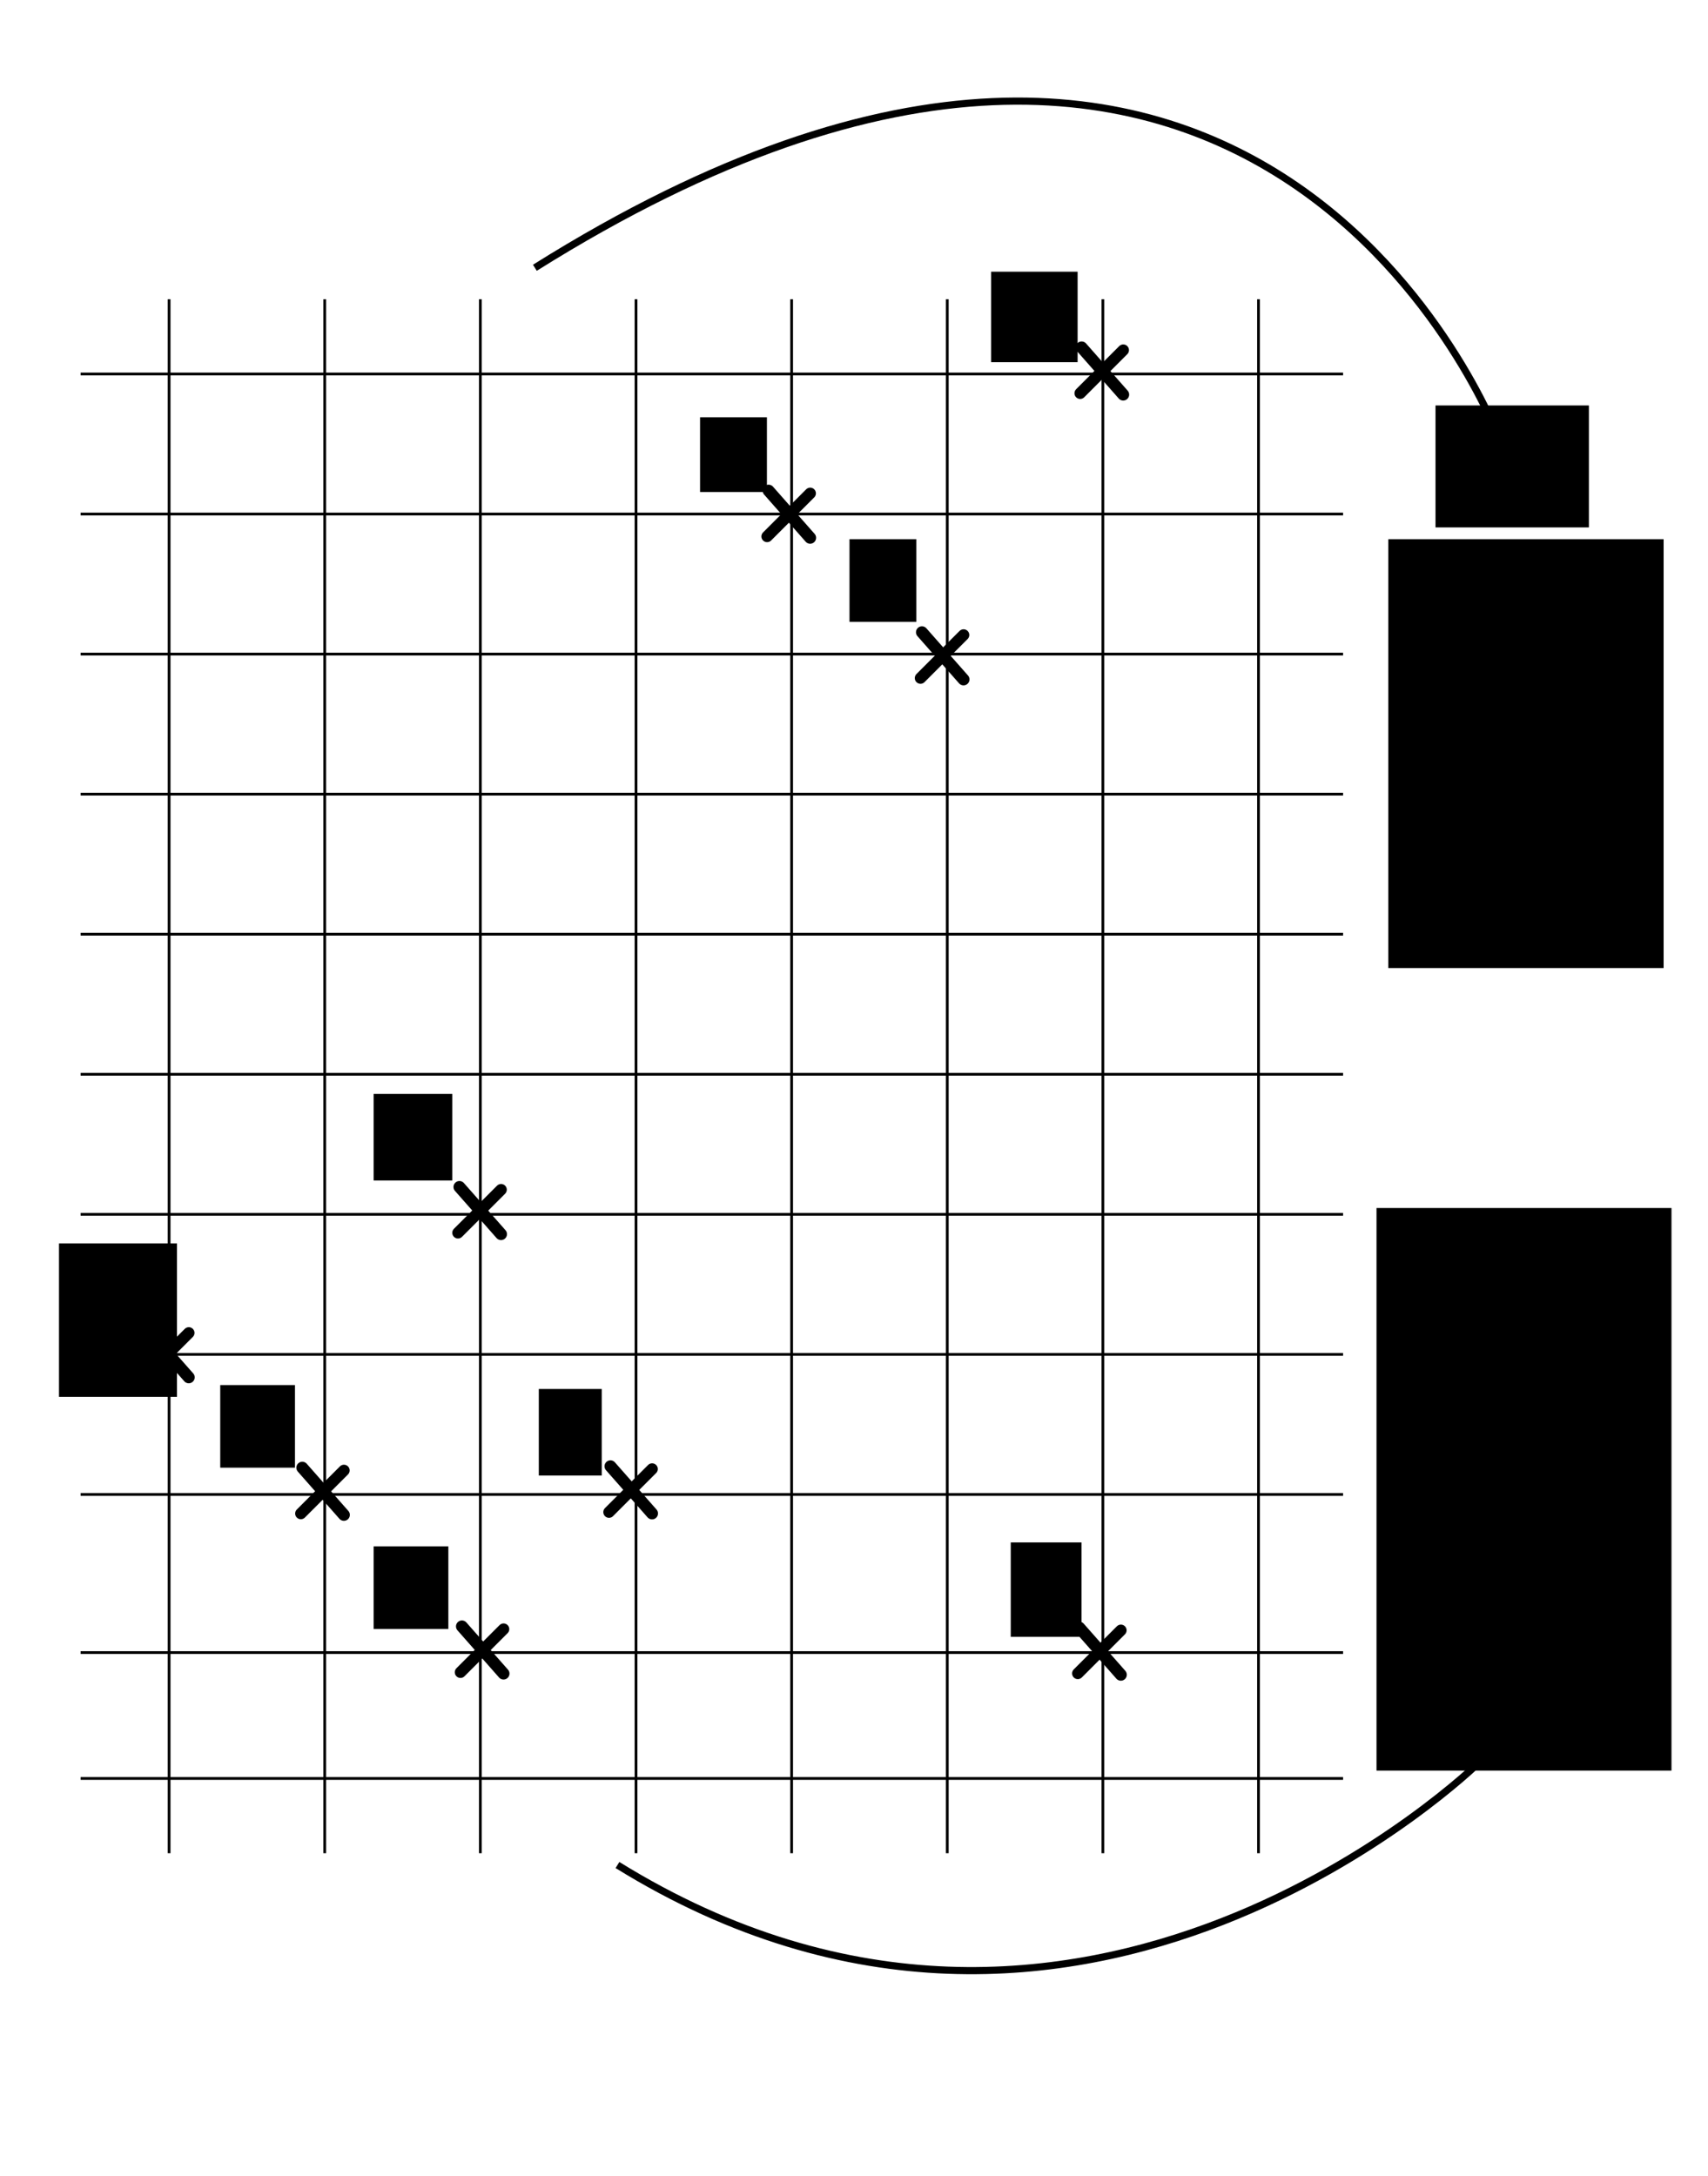 <?xml version="1.0" encoding="UTF-8" standalone="no"?>
<!-- Created with Inkscape (http://www.inkscape.org/) -->

<svg
   xmlns:dc="http://purl.org/dc/elements/1.1/"
   xmlns:cc="http://creativecommons.org/ns#"
   xmlns:rdf="http://www.w3.org/1999/02/22-rdf-syntax-ns#"
   xmlns:svg="http://www.w3.org/2000/svg"
   xmlns="http://www.w3.org/2000/svg"
   xmlns:sodipodi="http://sodipodi.sourceforge.net/DTD/sodipodi-0.dtd"
   xmlns:inkscape="http://www.inkscape.org/namespaces/inkscape"
   width="620.41"
   height="790.09"
   id="svg2"
   version="1.1"
   inkscape:version="0.48.4 r9939"
   sodipodi:docname="BOW.png">
  <defs
     id="defs4">
    <marker
       inkscape:stockid="Arrow1Lend"
       orient="auto"
       refY="0"
       refX="0"
       id="Arrow1Lend"
       style="overflow:visible">
      <path
         id="path4176"
         d="M 0,0 5,-5 -12.5,0 5,5 0,0 z"
         style="fill-rule:evenodd;stroke:#000000;stroke-width:1pt"
         transform="matrix(-0.8,0,0,-0.8,-10,0)"
         inkscape:connector-curvature="0" />
    </marker>
  </defs>
  <sodipodi:namedview
     id="base"
     pagecolor="#ffffff"
     bordercolor="#666666"
     borderopacity="1.0"
     inkscape:pageopacity="0.0"
     inkscape:pageshadow="2"
     inkscape:zoom="0.7"
     inkscape:cx="292.23963"
     inkscape:cy="365.40179"
     inkscape:document-units="px"
     inkscape:current-layer="layer2"
     showgrid="false"
     inkscape:snap-grids="true"
     inkscape:window-width="1309"
     inkscape:window-height="744"
     inkscape:window-x="57"
     inkscape:window-y="24"
     inkscape:window-maximized="1" />
  <g
     inkscape:label="Layer 1"
     inkscape:groupmode="layer"
     id="layer1"
     transform="translate(0,-262.274)"
     style="display:inline"
     sodipodi:insensitive="true">
    <path
       style="fill:none;stroke:#000000;stroke-width:1px;stroke-linecap:butt;stroke-linejoin:miter;stroke-opacity:1;display:inline"
       d="m 61.429,370.934 -1e-6,564.286"
       id="path3192"
       inkscape:connector-type="polyline"
       inkscape:connector-curvature="0" />
    <path
       style="fill:none;stroke:#000000;stroke-width:1px;stroke-linecap:butt;stroke-linejoin:miter;stroke-opacity:1;display:inline"
       d="m 174.49,370.934 0,564.286"
       id="path3192-5"
       inkscape:connector-type="polyline"
       inkscape:connector-curvature="0" />
    <path
       style="fill:none;stroke:#000000;stroke-width:1px;stroke-linecap:butt;stroke-linejoin:miter;stroke-opacity:1;display:inline"
       d="m 231.02,370.934 0,564.286"
       id="path3192-8"
       inkscape:connector-type="polyline"
       inkscape:connector-curvature="0" />
    <path
       style="fill:none;stroke:#000000;stroke-width:1px;stroke-linecap:butt;stroke-linejoin:miter;stroke-opacity:1;display:inline"
       d="m 287.551,370.934 0,564.286"
       id="path3192-52"
       inkscape:connector-type="polyline"
       inkscape:connector-curvature="0" />
    <path
       style="fill:none;stroke:#000000;stroke-width:1px;stroke-linecap:butt;stroke-linejoin:miter;stroke-opacity:1;display:inline"
       d="m 344.082,370.934 0,564.286"
       id="path3192-7"
       inkscape:connector-type="polyline"
       inkscape:connector-curvature="0" />
    <path
       style="fill:none;stroke:#000000;stroke-width:1px;stroke-linecap:butt;stroke-linejoin:miter;stroke-opacity:1;display:inline"
       d="m 400.612,370.934 0,564.286"
       id="path3192-3"
       inkscape:connector-type="polyline"
       inkscape:connector-curvature="0" />
    <path
       style="fill:none;stroke:#000000;stroke-width:1px;stroke-linecap:butt;stroke-linejoin:miter;stroke-opacity:1;display:inline"
       d="m 457.143,370.934 0,564.286"
       id="path3192-30"
       inkscape:connector-type="polyline"
       inkscape:connector-curvature="0" />
    <path
       style="fill:none;stroke:#000000;stroke-width:1px;stroke-linecap:butt;stroke-linejoin:miter;stroke-opacity:1;display:inline"
       d="m 117.959,370.934 0,564.286"
       id="path3192-6"
       inkscape:connector-type="polyline"
       inkscape:connector-curvature="0" />
    <path
       style="fill:none;stroke:#000000;stroke-width:1px;stroke-linecap:butt;stroke-linejoin:miter;stroke-opacity:1;display:inline"
       d="m 29.286,398.076 458.571,0"
       id="path3265"
       inkscape:connector-type="polyline"
       inkscape:connector-curvature="0" />
    <path
       style="fill:none;stroke:#000000;stroke-width:1px;stroke-linecap:butt;stroke-linejoin:miter;stroke-opacity:1;display:inline"
       d="m 29.286,448.934 458.571,0"
       id="path3265-2"
       inkscape:connector-type="polyline"
       inkscape:connector-curvature="0" />
    <path
       style="fill:none;stroke:#000000;stroke-width:1px;stroke-linecap:butt;stroke-linejoin:miter;stroke-opacity:1;display:inline"
       d="m 29.286,499.791 458.571,0"
       id="path3265-9"
       inkscape:connector-type="polyline"
       inkscape:connector-curvature="0" />
    <path
       style="fill:none;stroke:#000000;stroke-width:1px;stroke-linecap:butt;stroke-linejoin:miter;stroke-opacity:1;display:inline"
       d="m 29.286,550.648 458.571,0"
       id="path3265-20"
       inkscape:connector-type="polyline"
       inkscape:connector-curvature="0" />
    <path
       style="fill:none;stroke:#000000;stroke-width:1px;stroke-linecap:butt;stroke-linejoin:miter;stroke-opacity:1;display:inline"
       d="m 29.286,601.505 458.571,0"
       id="path3265-3"
       inkscape:connector-type="polyline"
       inkscape:connector-curvature="0" />
    <path
       style="fill:none;stroke:#000000;stroke-width:1px;stroke-linecap:butt;stroke-linejoin:miter;stroke-opacity:1;display:inline"
       d="m 29.286,652.362 458.571,0"
       id="path3265-38"
       inkscape:connector-type="polyline"
       inkscape:connector-curvature="0" />
    <path
       style="fill:none;stroke:#000000;stroke-width:1px;stroke-linecap:butt;stroke-linejoin:miter;stroke-opacity:1;display:inline"
       d="m 29.286,703.219 458.571,0"
       id="path3265-8"
       inkscape:connector-type="polyline"
       inkscape:connector-curvature="0" />
    <path
       style="fill:none;stroke:#000000;stroke-width:1px;stroke-linecap:butt;stroke-linejoin:miter;stroke-opacity:1;display:inline"
       d="m 29.286,754.076 458.571,0"
       id="path3265-1"
       inkscape:connector-type="polyline"
       inkscape:connector-curvature="0" />
    <path
       style="fill:none;stroke:#000000;stroke-width:1px;stroke-linecap:butt;stroke-linejoin:miter;stroke-opacity:1;display:inline"
       d="m 29.286,804.934 458.571,0"
       id="path3265-5"
       inkscape:connector-type="polyline"
       inkscape:connector-curvature="0" />
    <path
       style="fill:none;stroke:#000000;stroke-width:1px;stroke-linecap:butt;stroke-linejoin:miter;stroke-opacity:1;display:inline"
       d="m 29.286,862.362 458.571,0"
       id="path3265-51"
       inkscape:connector-type="polyline"
       inkscape:connector-curvature="0" />
    <path
       style="fill:none;stroke:#000000;stroke-width:1px;stroke-linecap:butt;stroke-linejoin:miter;stroke-opacity:1;display:inline"
       d="m 29.286,908.076 458.571,0"
       id="path3265-53"
       inkscape:connector-type="polyline"
       inkscape:connector-curvature="0" />
  </g>
  <g
     inkscape:groupmode="layer"
     id="layer2"
     inkscape:label="Points"
     style="display:inline"
     transform="translate(0,45.994)">
    <g
       id="g4262"
       transform="translate(-77.464,1309.978)">
      <path
         inkscape:connector-curvature="0"
         inkscape:connector-type="polyline"
         id="path3480"
         d="m 244.726,-748.741 15.657,-15.657"
         style="fill:none;stroke:#000000;stroke-width:4.139;stroke-linecap:round;stroke-linejoin:miter;stroke-miterlimit:4;stroke-opacity:1;stroke-dasharray:none;display:inline" />
      <path
         inkscape:connector-curvature="0"
         inkscape:connector-type="polyline"
         id="path3484"
         d="m 245.253,-765.386 15.108,17.128"
         style="fill:none;stroke:#000000;stroke-width:4.323;stroke-linecap:round;stroke-linejoin:miter;stroke-miterlimit:4;stroke-opacity:1;stroke-dasharray:none;display:inline" />
    </g>
    <g
       id="g4262-7"
       transform="translate(547.161,1135.51)">
      <path
         inkscape:connector-curvature="0"
         inkscape:connector-type="polyline"
         id="path3480-3"
         d="m -154.805,-1038.704 15.657,-15.657"
         style="fill:none;stroke:#000000;stroke-width:4.139;stroke-linecap:round;stroke-linejoin:miter;stroke-miterlimit:4;stroke-opacity:1;stroke-dasharray:none;display:inline" />
      <path
         inkscape:connector-curvature="0"
         inkscape:connector-type="polyline"
         id="path3484-1"
         d="m -154.278,-1055.349 15.108,17.128"
         style="fill:none;stroke:#000000;stroke-width:4.323;stroke-linecap:round;stroke-linejoin:miter;stroke-miterlimit:4;stroke-opacity:1;stroke-dasharray:none;display:inline" />
    </g>
    <g
       id="g4262-78"
       transform="translate(214.875,577.51)">
      <path
         inkscape:connector-curvature="0"
         inkscape:connector-type="polyline"
         id="path3480-6"
         d="m 63.766,-428.704 15.657,-15.657"
         style="fill:none;stroke:#000000;stroke-width:4.139;stroke-linecap:round;stroke-linejoin:miter;stroke-miterlimit:4;stroke-opacity:1;stroke-dasharray:none;display:inline" />
      <path
         inkscape:connector-curvature="0"
         inkscape:connector-type="polyline"
         id="path3484-7"
         d="m 64.293,-445.349 15.108,17.128"
         style="fill:none;stroke:#000000;stroke-width:4.323;stroke-linecap:round;stroke-linejoin:miter;stroke-miterlimit:4;stroke-opacity:1;stroke-dasharray:none;display:inline" />
    </g>
    <g
       id="g4262-4"
       transform="translate(196.304,566.082)">
      <path
         inkscape:connector-curvature="0"
         inkscape:connector-type="polyline"
         id="path3480-0"
         d="m 138.052,-365.846 15.657,-15.657"
         style="fill:none;stroke:#000000;stroke-width:4.139;stroke-linecap:round;stroke-linejoin:miter;stroke-miterlimit:4;stroke-opacity:1;stroke-dasharray:none;display:inline" />
      <path
         inkscape:connector-curvature="0"
         inkscape:connector-type="polyline"
         id="path3484-8"
         d="m 138.579,-382.492 15.108,17.128"
         style="fill:none;stroke:#000000;stroke-width:4.323;stroke-linecap:round;stroke-linejoin:miter;stroke-miterlimit:4;stroke-opacity:1;stroke-dasharray:none;display:inline" />
    </g>
    <g
       id="g4262-8"
       transform="translate(200.304,817.51)">
      <path
         inkscape:connector-curvature="0"
         inkscape:connector-type="polyline"
         id="path3480-33"
         d="m 20.909,-314.418 15.657,-15.657"
         style="fill:none;stroke:#000000;stroke-width:4.139;stroke-linecap:round;stroke-linejoin:miter;stroke-miterlimit:4;stroke-opacity:1;stroke-dasharray:none;display:inline" />
      <path
         inkscape:connector-curvature="0"
         inkscape:connector-type="polyline"
         id="path3484-11"
         d="m 21.436,-331.063 15.108,17.128"
         style="fill:none;stroke:#000000;stroke-width:4.323;stroke-linecap:round;stroke-linejoin:miter;stroke-miterlimit:4;stroke-opacity:1;stroke-dasharray:none;display:inline" />
    </g>
    <g
       id="g4262-1"
       transform="translate(222.018,647.51)">
      <path
         inkscape:connector-curvature="0"
         inkscape:connector-type="polyline"
         id="path3480-2"
         d="m 169.48,-85.846 15.657,-15.657"
         style="fill:none;stroke:#000000;stroke-width:4.139;stroke-linecap:round;stroke-linejoin:miter;stroke-miterlimit:4;stroke-opacity:1;stroke-dasharray:none;display:inline" />
      <path
         inkscape:connector-curvature="0"
         inkscape:connector-type="polyline"
         id="path3484-76"
         d="m 170.008,-102.492 15.108,17.128"
         style="fill:none;stroke:#000000;stroke-width:4.323;stroke-linecap:round;stroke-linejoin:miter;stroke-miterlimit:4;stroke-opacity:1;stroke-dasharray:none;display:inline" />
    </g>
    <g
       id="g4262-1-6"
       transform="translate(-10.839,595.225)">
      <path
         inkscape:connector-curvature="0"
         inkscape:connector-type="polyline"
         id="path3480-2-4"
         d="m 63.766,-141.561 15.657,-15.657"
         style="fill:none;stroke:#000000;stroke-width:4.139;stroke-linecap:round;stroke-linejoin:miter;stroke-miterlimit:4;stroke-opacity:1;stroke-dasharray:none;display:inline" />
      <path
         inkscape:connector-curvature="0"
         inkscape:connector-type="polyline"
         id="path3484-76-1"
         d="m 64.293,-158.206 15.108,17.128"
         style="fill:none;stroke:#000000;stroke-width:4.323;stroke-linecap:round;stroke-linejoin:miter;stroke-miterlimit:4;stroke-opacity:1;stroke-dasharray:none;display:inline" />
    </g>
    <g
       id="g4262-1-65"
       transform="translate(31.161,556.082)">
      <path
         inkscape:connector-curvature="0"
         inkscape:connector-type="polyline"
         id="path3480-2-0"
         d="m 135.195,-154.418 15.657,-15.657"
         style="fill:none;stroke:#000000;stroke-width:4.139;stroke-linecap:round;stroke-linejoin:miter;stroke-miterlimit:4;stroke-opacity:1;stroke-dasharray:none;display:inline" />
      <path
         inkscape:connector-curvature="0"
         inkscape:connector-type="polyline"
         id="path3484-76-6"
         d="m 135.722,-171.063 15.108,17.128"
         style="fill:none;stroke:#000000;stroke-width:4.323;stroke-linecap:round;stroke-linejoin:miter;stroke-miterlimit:4;stroke-opacity:1;stroke-dasharray:none;display:inline" />
    </g>
    <g
       id="g4262-1-0"
       transform="translate(-65.982,448.939)">
      <path
         inkscape:connector-curvature="0"
         inkscape:connector-type="polyline"
         id="path3480-2-3"
         d="M 175.261,54.665 190.919,39.008"
         style="fill:none;stroke:#000000;stroke-width:4.139;stroke-linecap:round;stroke-linejoin:miter;stroke-miterlimit:4;stroke-opacity:1;stroke-dasharray:none;display:inline" />
      <path
         inkscape:connector-curvature="0"
         inkscape:connector-type="polyline"
         id="path3484-76-68"
         d="m 175.789,38.02 15.108,17.128"
         style="fill:none;stroke:#000000;stroke-width:4.323;stroke-linecap:round;stroke-linejoin:miter;stroke-miterlimit:4;stroke-opacity:1;stroke-dasharray:none;display:inline" />
    </g>
    <flowRoot
       xml:space="preserve"
       id="flowRoot4017"
       style="font-size:24px;font-style:normal;font-variant:normal;font-weight:normal;font-stretch:normal;text-align:center;line-height:125%;letter-spacing:0px;word-spacing:0px;writing-mode:lr-tb;text-anchor:middle;fill:#000000;fill-opacity:1;stroke:none;font-family:Sans;-inkscape-font-specification:Sans"><flowRegion
         id="flowRegion4019"><rect
           id="rect4021"
           width="31.429"
           height="32.857"
           x="360"
           y="52.666" /></flowRegion><flowPara
         id="flowPara4023">1</flowPara></flowRoot>    <flowRoot
       xml:space="preserve"
       id="flowRoot4025"
       style="font-size:24px;font-style:normal;font-variant:normal;font-weight:normal;font-stretch:normal;text-align:center;line-height:125%;letter-spacing:0px;word-spacing:0px;writing-mode:lr-tb;text-anchor:middle;fill:#000000;fill-opacity:1;stroke:none;font-family:Sans;-inkscape-font-specification:Sans"><flowRegion
         id="flowRegion4027"><rect
           id="rect4029"
           width="24.286"
           height="27.143"
           x="254.286"
           y="105.523" /></flowRegion><flowPara
         id="flowPara4031">2</flowPara></flowRoot>    <flowRoot
       xml:space="preserve"
       id="flowRoot4033"
       style="font-size:24px;font-style:normal;font-variant:normal;font-weight:normal;font-stretch:normal;text-align:center;line-height:125%;letter-spacing:0px;word-spacing:0px;writing-mode:lr-tb;text-anchor:middle;fill:#000000;fill-opacity:1;stroke:none;font-family:Sans;-inkscape-font-specification:Sans"><flowRegion
         id="flowRegion4035"><rect
           id="rect4037"
           width="24.286"
           height="30"
           x="308.571"
           y="149.809" /></flowRegion><flowPara
         id="flowPara4039">3</flowPara></flowRoot>    <flowRoot
       xml:space="preserve"
       id="flowRoot4041"
       style="font-size:24px;font-style:normal;font-variant:normal;font-weight:normal;font-stretch:normal;text-align:center;line-height:125%;letter-spacing:0px;word-spacing:0px;writing-mode:lr-tb;text-anchor:middle;fill:#000000;fill-opacity:1;stroke:none;font-family:Sans;-inkscape-font-specification:Sans"><flowRegion
         id="flowRegion4043"><rect
           id="rect4045"
           width="28.571"
           height="31.429"
           x="135.714"
           y="351.237" /></flowRegion><flowPara
         id="flowPara4047">4</flowPara></flowRoot>    <flowRoot
       xml:space="preserve"
       id="flowRoot4049"
       style="font-size:24px;font-style:normal;font-variant:normal;font-weight:normal;font-stretch:normal;text-align:center;line-height:125%;letter-spacing:0px;word-spacing:0px;writing-mode:lr-tb;text-anchor:middle;fill:#000000;fill-opacity:1;stroke:none;font-family:Sans;-inkscape-font-specification:Sans"><flowRegion
         id="flowRegion4051"><rect
           id="rect4053"
           width="42.857"
           height="55.714"
           x="21.429"
           y="405.523" /></flowRegion><flowPara
         id="flowPara4055">5</flowPara></flowRoot>    <flowRoot
       xml:space="preserve"
       id="flowRoot4057"
       style="font-size:24px;font-style:normal;font-variant:normal;font-weight:normal;font-stretch:normal;text-align:center;line-height:125%;letter-spacing:0px;word-spacing:0px;writing-mode:lr-tb;text-anchor:middle;fill:#000000;fill-opacity:1;stroke:none;font-family:Sans;-inkscape-font-specification:Sans"><flowRegion
         id="flowRegion4059"><rect
           id="rect4061"
           width="27.143"
           height="30"
           x="80"
           y="456.952" /></flowRegion><flowPara
         id="flowPara4063">6</flowPara></flowRoot>    <flowRoot
       xml:space="preserve"
       id="flowRoot4065"
       style="font-size:24px;font-style:normal;font-variant:normal;font-weight:normal;font-stretch:normal;text-align:center;line-height:125%;letter-spacing:0px;word-spacing:0px;writing-mode:lr-tb;text-anchor:middle;fill:#000000;fill-opacity:1;stroke:none;font-family:Sans;-inkscape-font-specification:Sans"><flowRegion
         id="flowRegion4067"><rect
           id="rect4069"
           width="22.857"
           height="31.429"
           x="195.714"
           y="458.38" /></flowRegion><flowPara
         id="flowPara4071">7</flowPara></flowRoot>    <flowRoot
       xml:space="preserve"
       id="flowRoot4073"
       style="font-size:24px;font-style:normal;font-variant:normal;font-weight:normal;font-stretch:normal;text-align:center;line-height:125%;letter-spacing:0px;word-spacing:0px;writing-mode:lr-tb;text-anchor:middle;fill:#000000;fill-opacity:1;stroke:none;font-family:Sans;-inkscape-font-specification:Sans"><flowRegion
         id="flowRegion4075"><rect
           id="rect4077"
           width="27.143"
           height="30"
           x="135.714"
           y="515.523" /></flowRegion><flowPara
         id="flowPara4079">8</flowPara></flowRoot>    <flowRoot
       xml:space="preserve"
       id="flowRoot4081"
       style="font-size:24px;font-style:normal;font-variant:normal;font-weight:normal;font-stretch:normal;text-align:center;line-height:125%;letter-spacing:0px;word-spacing:0px;writing-mode:lr-tb;text-anchor:middle;fill:#000000;fill-opacity:1;stroke:none;font-family:Sans;-inkscape-font-specification:Sans"><flowRegion
         id="flowRegion4083"><rect
           id="rect4085"
           width="25.714"
           height="34.286"
           x="367.143"
           y="514.094" /></flowRegion><flowPara
         id="flowPara4087">9</flowPara></flowRoot>    <flowRoot
       xml:space="preserve"
       id="flowRoot4117"
       style="font-size:24px;font-style:normal;font-variant:normal;font-weight:normal;font-stretch:normal;text-align:center;line-height:125%;letter-spacing:0px;word-spacing:0px;writing-mode:lr-tb;text-anchor:middle;fill:#000000;fill-opacity:1;stroke:none;font-family:Sans;-inkscape-font-specification:Sans"><flowRegion
         id="flowRegion4119"><rect
           id="rect4121"
           width="55.714"
           height="44.286"
           x="521.429"
           y="101.237" /></flowRegion><flowPara
         id="flowPara4123"></flowPara></flowRoot>    <flowRoot
       xml:space="preserve"
       id="flowRoot4125"
       style="font-size:24px;font-style:normal;font-variant:normal;font-weight:normal;font-stretch:normal;text-align:center;line-height:125%;letter-spacing:0px;word-spacing:0px;writing-mode:lr-tb;text-anchor:middle;fill:#000000;fill-opacity:1;stroke:none;font-family:Sans;-inkscape-font-specification:Sans"
       transform="translate(2.857,77.143)"><flowRegion
         id="flowRegion4127"><rect
           id="rect4129"
           width="100"
           height="155.714"
           x="501.429"
           y="72.666" /></flowRegion><flowPara
         id="flowPara4133">TOPIC A</flowPara><flowPara
         id="flowPara4135">2</flowPara><flowPara
         id="flowPara4139">6</flowPara><flowPara
         id="flowPara4141">7</flowPara><flowPara
         id="flowPara4143">9</flowPara></flowRoot>    <flowRoot
       xml:space="preserve"
       id="flowRoot4145"
       style="font-size:24px;font-style:normal;font-variant:normal;font-weight:normal;font-stretch:normal;text-align:center;line-height:125%;letter-spacing:0px;word-spacing:0px;writing-mode:lr-tb;text-anchor:middle;fill:#000000;fill-opacity:1;stroke:none;font-family:Sans;-inkscape-font-specification:Sans"
       transform="translate(-8.571,128.571)"><flowRegion
         id="flowRegion4147"><rect
           id="rect4149"
           width="107.143"
           height="204.286"
           x="508.571"
           y="264.094" /></flowRegion><flowPara
         id="flowPara4151">TOPIC B</flowPara><flowPara
         id="flowPara4153">1</flowPara><flowPara
         id="flowPara4155">3</flowPara><flowPara
         id="flowPara4157">4</flowPara><flowPara
         id="flowPara4159">5</flowPara><flowPara
         id="flowPara4161">8</flowPara></flowRoot>    <path
       style="fill:none;stroke:#000000;stroke-width:2.6;stroke-linecap:butt;stroke-linejoin:miter;stroke-miterlimit:4;stroke-opacity:1;stroke-dasharray:none;marker-end:url(#Arrow1Lend)"
       d="M 224.286,631.237 C 392.857,735.523 537.143,594.094 537.143,594.094"
       id="path4165"
       inkscape:connector-curvature="0"
       sodipodi:nodetypes="cc" />
    <path
       style="fill:none;stroke:#000000;stroke-width:2.6;stroke-linecap:butt;stroke-linejoin:miter;stroke-opacity:1;marker-end:url(#Arrow1Lend);stroke-miterlimit:4;stroke-dasharray:none"
       d="m 194.286,97.233 c 264.286,-165.714 350,61.429 350,61.429"
       id="path4613"
       inkscape:connector-curvature="0"
       transform="translate(0,-45.994)"
       sodipodi:nodetypes="cc" />
  </g>
  <g
     inkscape:groupmode="layer"
     id="layer3"
     inkscape:label="Layer"
     style="display:inline"
     transform="translate(0,45.994)" />
</svg>
